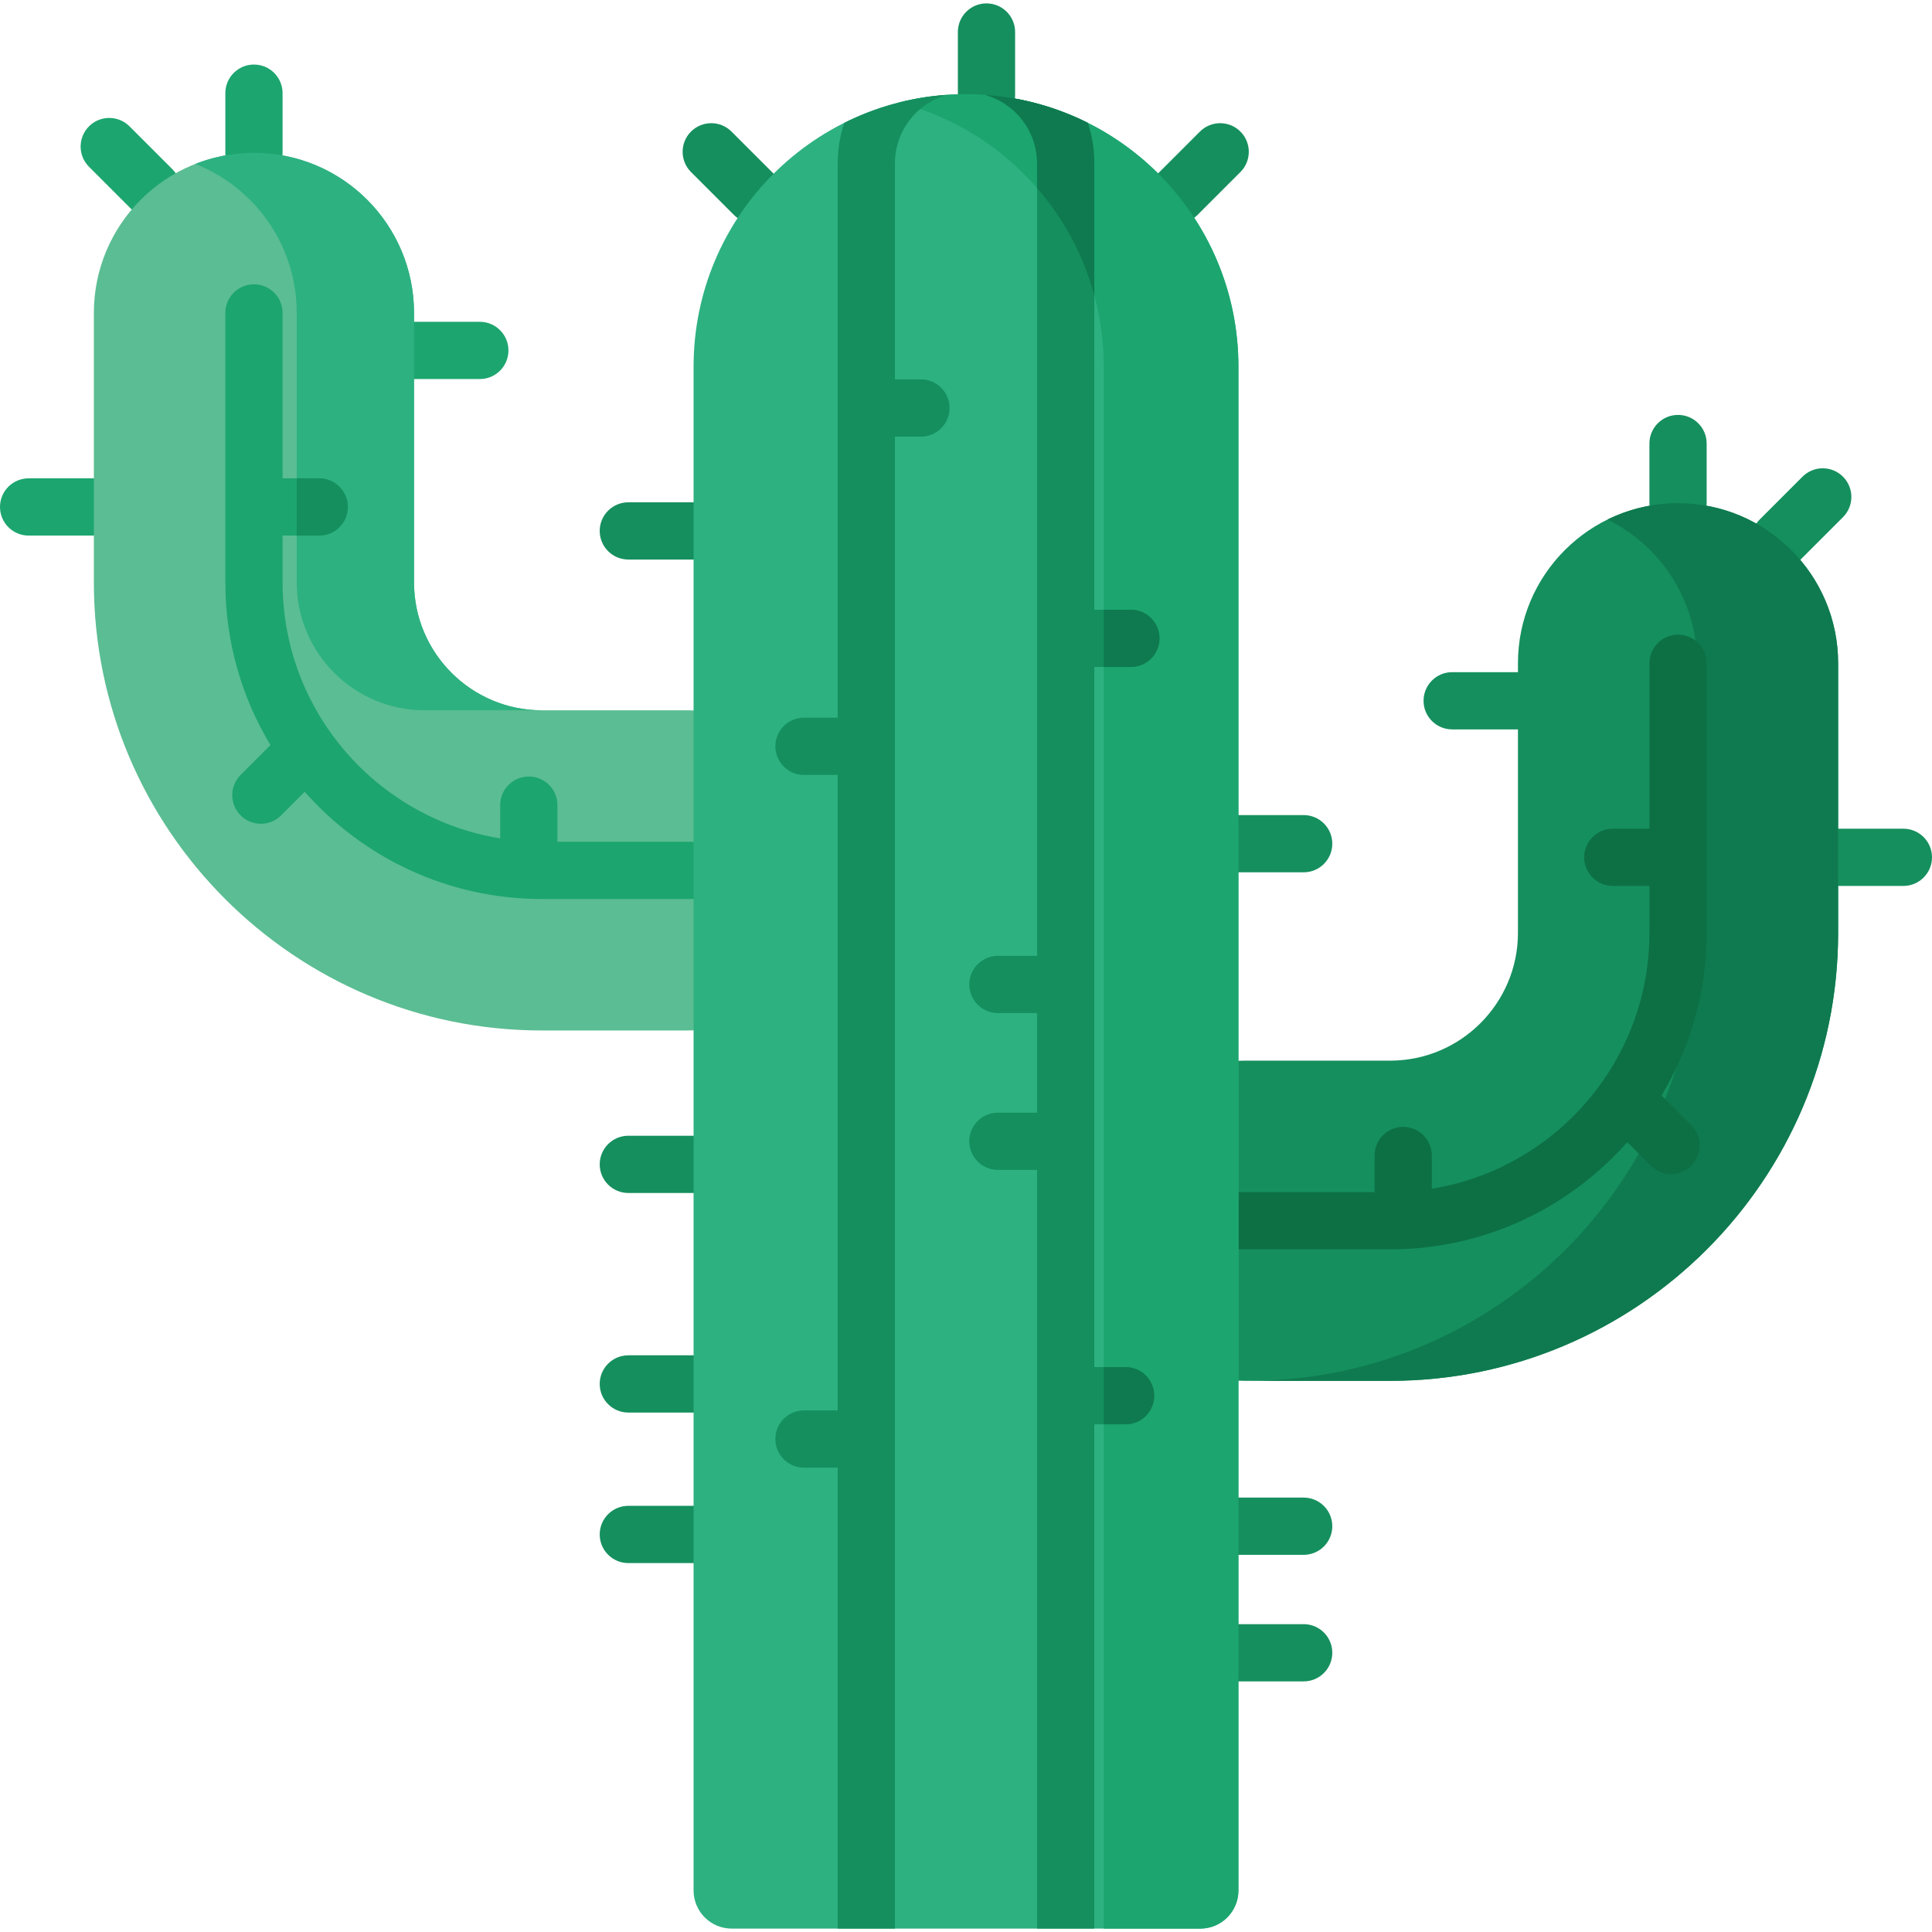 <svg id="Capa_1" enable-background="new 0 0 513.803 513.803" height="512" viewBox="0 0 513.803 513.803" width="512" xmlns="http://www.w3.org/2000/svg"><g><g><g><g><path d="m403.55 193.979h-17.352c-4.204 0-7.612-3.408-7.612-7.611 0-4.204 3.408-7.612 7.612-7.612h17.352c4.204 0 7.611 3.408 7.611 7.612 0 4.203-3.408 7.611-7.611 7.611z" fill="#158f5e"/></g><g><path d="m369.697 367.224h-38.684c-23.513 0-42.575-19.061-42.575-42.575s19.062-42.575 42.575-42.575h38.684c18.744 0 33.992-15.249 33.992-33.992v-71.688c0-23.513 19.062-42.575 42.575-42.575s42.575 19.061 42.575 42.575v71.688c0 65.696-53.446 119.142-119.142 119.142z" fill="#158f5e"/></g><g><path d="m506.191 235.609h-17.352c-4.204 0-7.612-3.408-7.612-7.611 0-4.204 3.408-7.611 7.612-7.611h17.352c4.204 0 7.612 3.408 7.612 7.611s-3.408 7.611-7.612 7.611z" fill="#158f5e"/></g><g><path d="m473.354 151.157c-1.948 0-3.896-.743-5.382-2.229-2.973-2.972-2.973-7.792 0-10.764l11.394-11.394c2.972-2.972 7.792-2.972 10.764 0 2.973 2.972 2.973 7.792 0 10.764l-11.394 11.394c-1.486 1.486-3.434 2.229-5.382 2.229z" fill="#158f5e"/></g><g><path d="m446.264 141.432c-4.204 0-7.612-3.408-7.612-7.611v-15.868c0-4.204 3.408-7.611 7.612-7.611s7.611 3.408 7.611 7.611v15.868c.001 4.203-3.407 7.611-7.611 7.611z" fill="#158f5e"/></g><g><path d="m488.839 176.392v71.69c0 65.692-53.443 119.145-119.145 119.145h-37.509c65.692 0 119.135-53.453 119.135-119.145v-71.69c0-16.786-9.702-31.288-23.819-38.22 5.663-2.791 12.026-4.354 18.765-4.354 23.514 0 42.573 19.06 42.573 42.574z" fill="#0f7a4f"/></g><path d="m453.876 176.395c0-4.204-3.408-7.611-7.611-7.611s-7.612 3.408-7.612 7.611v43.991h-9.741c-4.204 0-7.612 3.408-7.612 7.611 0 4.204 3.408 7.611 7.612 7.611h9.741v12.474c0 34.249-25.102 62.733-57.871 68.053v-8.838c0-4.204-3.408-7.612-7.611-7.612-4.204 0-7.612 3.408-7.612 7.612v9.741h-36.206c-4.204 0-7.611 3.408-7.611 7.612s3.408 7.611 7.611 7.611h40.344c25.089 0 47.635-11.046 63.07-28.515l6.281 6.281c1.487 1.487 3.435 2.229 5.383 2.229 1.947 0 3.896-.743 5.382-2.229 2.972-2.973 2.973-7.792 0-10.765l-7.857-7.858c-.024-.024-.051-.044-.076-.068 7.609-12.65 11.995-27.448 11.995-43.254v-71.687z" fill="#0d7045"/></g><g><g><path d="m24.964 142.433h-17.353c-4.204 0-7.611-3.408-7.611-7.611 0-4.204 3.408-7.612 7.611-7.612h17.352c4.204 0 7.611 3.408 7.611 7.612.001 4.203-3.407 7.611-7.61 7.611z" fill="#1ca56f"/></g><g><path d="m40.451 57.983c-1.948 0-3.896-.743-5.382-2.229l-11.396-11.396c-2.973-2.972-2.973-7.792 0-10.764 2.972-2.972 7.792-2.972 10.764 0l11.396 11.396c2.973 2.972 2.973 7.792 0 10.764-1.486 1.486-3.434 2.229-5.382 2.229z" fill="#1ca56f"/></g><g><path d="m144.106 274.049h38.684c23.513 0 42.575-19.061 42.575-42.575s-19.062-42.575-42.575-42.575h-38.684c-18.744 0-33.992-15.249-33.992-33.992v-71.688c0-23.513-19.062-42.575-42.575-42.575s-42.575 19.062-42.575 42.575v71.688c0 65.695 53.446 119.142 119.142 119.142z" fill="#5bbd93"/></g><g><path d="m127.606 100.803h-17.352c-4.204 0-7.611-3.408-7.611-7.611s3.408-7.611 7.611-7.611h17.352c4.204 0 7.611 3.408 7.611 7.611s-3.408 7.611-7.611 7.611z" fill="#1ca56f"/><g><path d="m67.539 48.256c-4.204 0-7.611-3.408-7.611-7.611v-15.868c0-4.204 3.408-7.611 7.611-7.611s7.611 3.408 7.611 7.611v15.868c0 4.203-3.408 7.611-7.611 7.611z" fill="#1ca56f"/></g></g><g><path d="m144.109 188.895h-31.207c-18.745 0-33.988-15.243-33.988-33.988v-71.69c0-18.004-11.184-33.399-26.975-39.62 4.831-1.908 10.088-2.953 15.598-2.953 23.514 0 42.574 19.059 42.574 42.574v71.69c0 18.744 15.254 33.987 33.998 33.987z" fill="#2db181"/></g><path d="m184.82 223.863h-36.575v-9.741c0-4.204-3.408-7.611-7.612-7.611s-7.611 3.408-7.611 7.611v8.838c-32.769-5.319-57.871-33.804-57.871-68.053v-12.474h9.741c4.204 0 7.611-3.408 7.611-7.611 0-4.204-3.408-7.612-7.611-7.612h-9.742v-43.99c0-4.204-3.408-7.611-7.611-7.611s-7.611 3.408-7.611 7.611v71.687c0 15.805 4.386 30.601 11.993 43.25l-7.93 7.93c-2.973 2.972-2.973 7.792 0 10.764 1.486 1.486 3.434 2.229 5.382 2.229s3.896-.743 5.382-2.229l6.281-6.281c15.435 17.469 37.981 28.515 63.07 28.515h40.714c4.204 0 7.611-3.408 7.611-7.611s-3.408-7.611-7.611-7.611z" fill="#1ca56f"/><path d="m92.503 134.823c0 4.202-3.41 7.611-7.611 7.611h-5.978v-15.223h5.978c4.201.001 7.611 3.411 7.611 7.612z" fill="#158f5e"/></g></g><g><g><path d="m184.453 317.266h-17.352c-4.204 0-7.611-3.408-7.611-7.611s3.408-7.612 7.611-7.612h17.352c4.204 0 7.611 3.408 7.611 7.612s-3.407 7.611-7.611 7.611z" fill="#158f5e"/></g><g><path d="m184.453 148.805h-17.352c-4.204 0-7.611-3.408-7.611-7.611s3.408-7.611 7.611-7.611h17.352c4.204 0 7.611 3.408 7.611 7.611s-3.407 7.611-7.611 7.611z" fill="#158f5e"/></g><g><path d="m184.453 375.659h-17.352c-4.204 0-7.611-3.408-7.611-7.611s3.408-7.612 7.611-7.612h17.352c4.204 0 7.611 3.408 7.611 7.612s-3.407 7.611-7.611 7.611z" fill="#158f5e"/></g><g><path d="m184.453 415.689h-17.352c-4.204 0-7.611-3.408-7.611-7.612s3.408-7.611 7.611-7.611h17.352c4.204 0 7.611 3.408 7.611 7.611 0 4.204-3.407 7.612-7.611 7.612z" fill="#158f5e"/></g><g><path d="m200.554 59.383c-1.948 0-3.896-.743-5.382-2.229l-11.4-11.399c-2.973-2.972-2.973-7.791 0-10.764 2.972-2.972 7.792-2.973 10.764 0l11.4 11.399c2.973 2.972 2.973 7.791 0 10.764-1.486 1.486-3.434 2.229-5.382 2.229z" fill="#158f5e"/></g><path d="m319.201 512.901h-124.599c-5.605 0-10.149-4.544-10.149-10.149v-405.258c0-40.012 32.436-72.448 72.448-72.448 40.012 0 72.448 32.436 72.448 72.448v405.259c.001 5.605-4.543 10.148-10.148 10.148z" fill="#2db181"/><g><path d="m262.349 32.884c-4.204 0-7.611-3.408-7.611-7.611v-16.76c0-4.204 3.408-7.611 7.611-7.611 4.204 0 7.612 3.408 7.612 7.611v16.759c-.001 4.204-3.408 7.612-7.612 7.612z" fill="#158f5e"/></g><g><path d="m313.098 59.383c-1.948 0-3.896-.743-5.382-2.229-2.973-2.972-2.973-7.792 0-10.764l11.399-11.399c2.972-2.972 7.792-2.972 10.764 0 2.973 2.972 2.973 7.792 0 10.764l-11.399 11.399c-1.486 1.486-3.434 2.229-5.382 2.229z" fill="#158f5e"/></g><g><path d="m346.702 231.985h-17.352c-4.204 0-7.612-3.408-7.612-7.611 0-4.204 3.408-7.611 7.612-7.611h17.352c4.204 0 7.612 3.408 7.612 7.611s-3.408 7.611-7.612 7.611z" fill="#158f5e"/></g><g><path d="m346.702 413.5h-17.352c-4.204 0-7.612-3.408-7.612-7.612s3.408-7.611 7.612-7.611h17.352c4.204 0 7.612 3.408 7.612 7.611s-3.408 7.612-7.612 7.612z" fill="#158f5e"/></g><g><path d="m346.702 447.154h-17.352c-4.204 0-7.612-3.408-7.612-7.612s3.408-7.611 7.612-7.611h17.352c4.204 0 7.612 3.408 7.612 7.611 0 4.204-3.408 7.612-7.612 7.612z" fill="#158f5e"/></g><path d="m329.353 97.496v405.256c0 5.605-4.544 10.149-10.149 10.149h-25.676v-415.405c0-20.013-8.109-38.118-21.221-51.23-9.063-9.063-20.5-15.73-33.318-18.988 5.724-1.461 11.732-2.233 17.912-2.233 20.013 0 38.118 8.109 51.23 21.221 13.113 13.112 21.222 31.217 21.222 51.23z" fill="#1ca56f"/></g><path d="m244.922 100.895h-6.918v-57.461c0-8.687 5.886-16.015 13.873-18.217-9.783.67-19.029 3.278-27.351 7.449-1.137 3.39-1.746 7.003-1.746 10.768v147.43h-8.966c-4.204 0-7.611 3.408-7.611 7.611 0 4.204 3.408 7.611 7.611 7.611h8.966v169.002h-8.966c-4.204 0-7.611 3.408-7.611 7.611 0 4.204 3.408 7.612 7.611 7.612h8.966v122.589h15.223v-396.782h6.918c4.204 0 7.611-3.408 7.611-7.611s-3.406-7.612-7.61-7.612z" fill="#158f5e"/><path d="m299.344 363.562h-8.323v-186.184h9.737c4.204 0 7.611-3.408 7.611-7.611 0-4.204-3.408-7.611-7.611-7.611h-9.737v-118.722c0-3.765-.609-7.378-1.746-10.768-8.322-4.171-17.567-6.779-27.351-7.449 7.987 2.202 13.873 9.53 13.873 18.217v210.762h-10.409c-4.204 0-7.612 3.408-7.612 7.612s3.408 7.611 7.612 7.611h10.409v26.488h-10.409c-4.204 0-7.612 3.408-7.612 7.611s3.408 7.612 7.612 7.612h10.409v201.771h15.223v-134.116h8.323c4.204 0 7.612-3.408 7.612-7.612.001-4.203-3.407-7.611-7.611-7.611z" fill="#158f5e"/><g fill="#0f7a4f"><path d="m289.276 32.667c1.137 3.39 1.746 7.003 1.746 10.768v35.125c-2.882-10.707-8.159-20.419-15.223-28.548v-6.576c0-8.687-5.886-16.015-13.873-18.217 9.782.668 19.028 3.277 27.35 7.448z"/><path d="m306.955 371.175c0 4.202-3.41 7.612-7.611 7.612h-5.815v-15.223h5.815c4.201 0 7.611 3.41 7.611 7.611z"/><path d="m300.754 177.376h-7.226v-15.223h7.226c4.212 0 7.611 3.41 7.611 7.611 0 4.202-3.4 7.612-7.611 7.612z"/></g></g></svg>